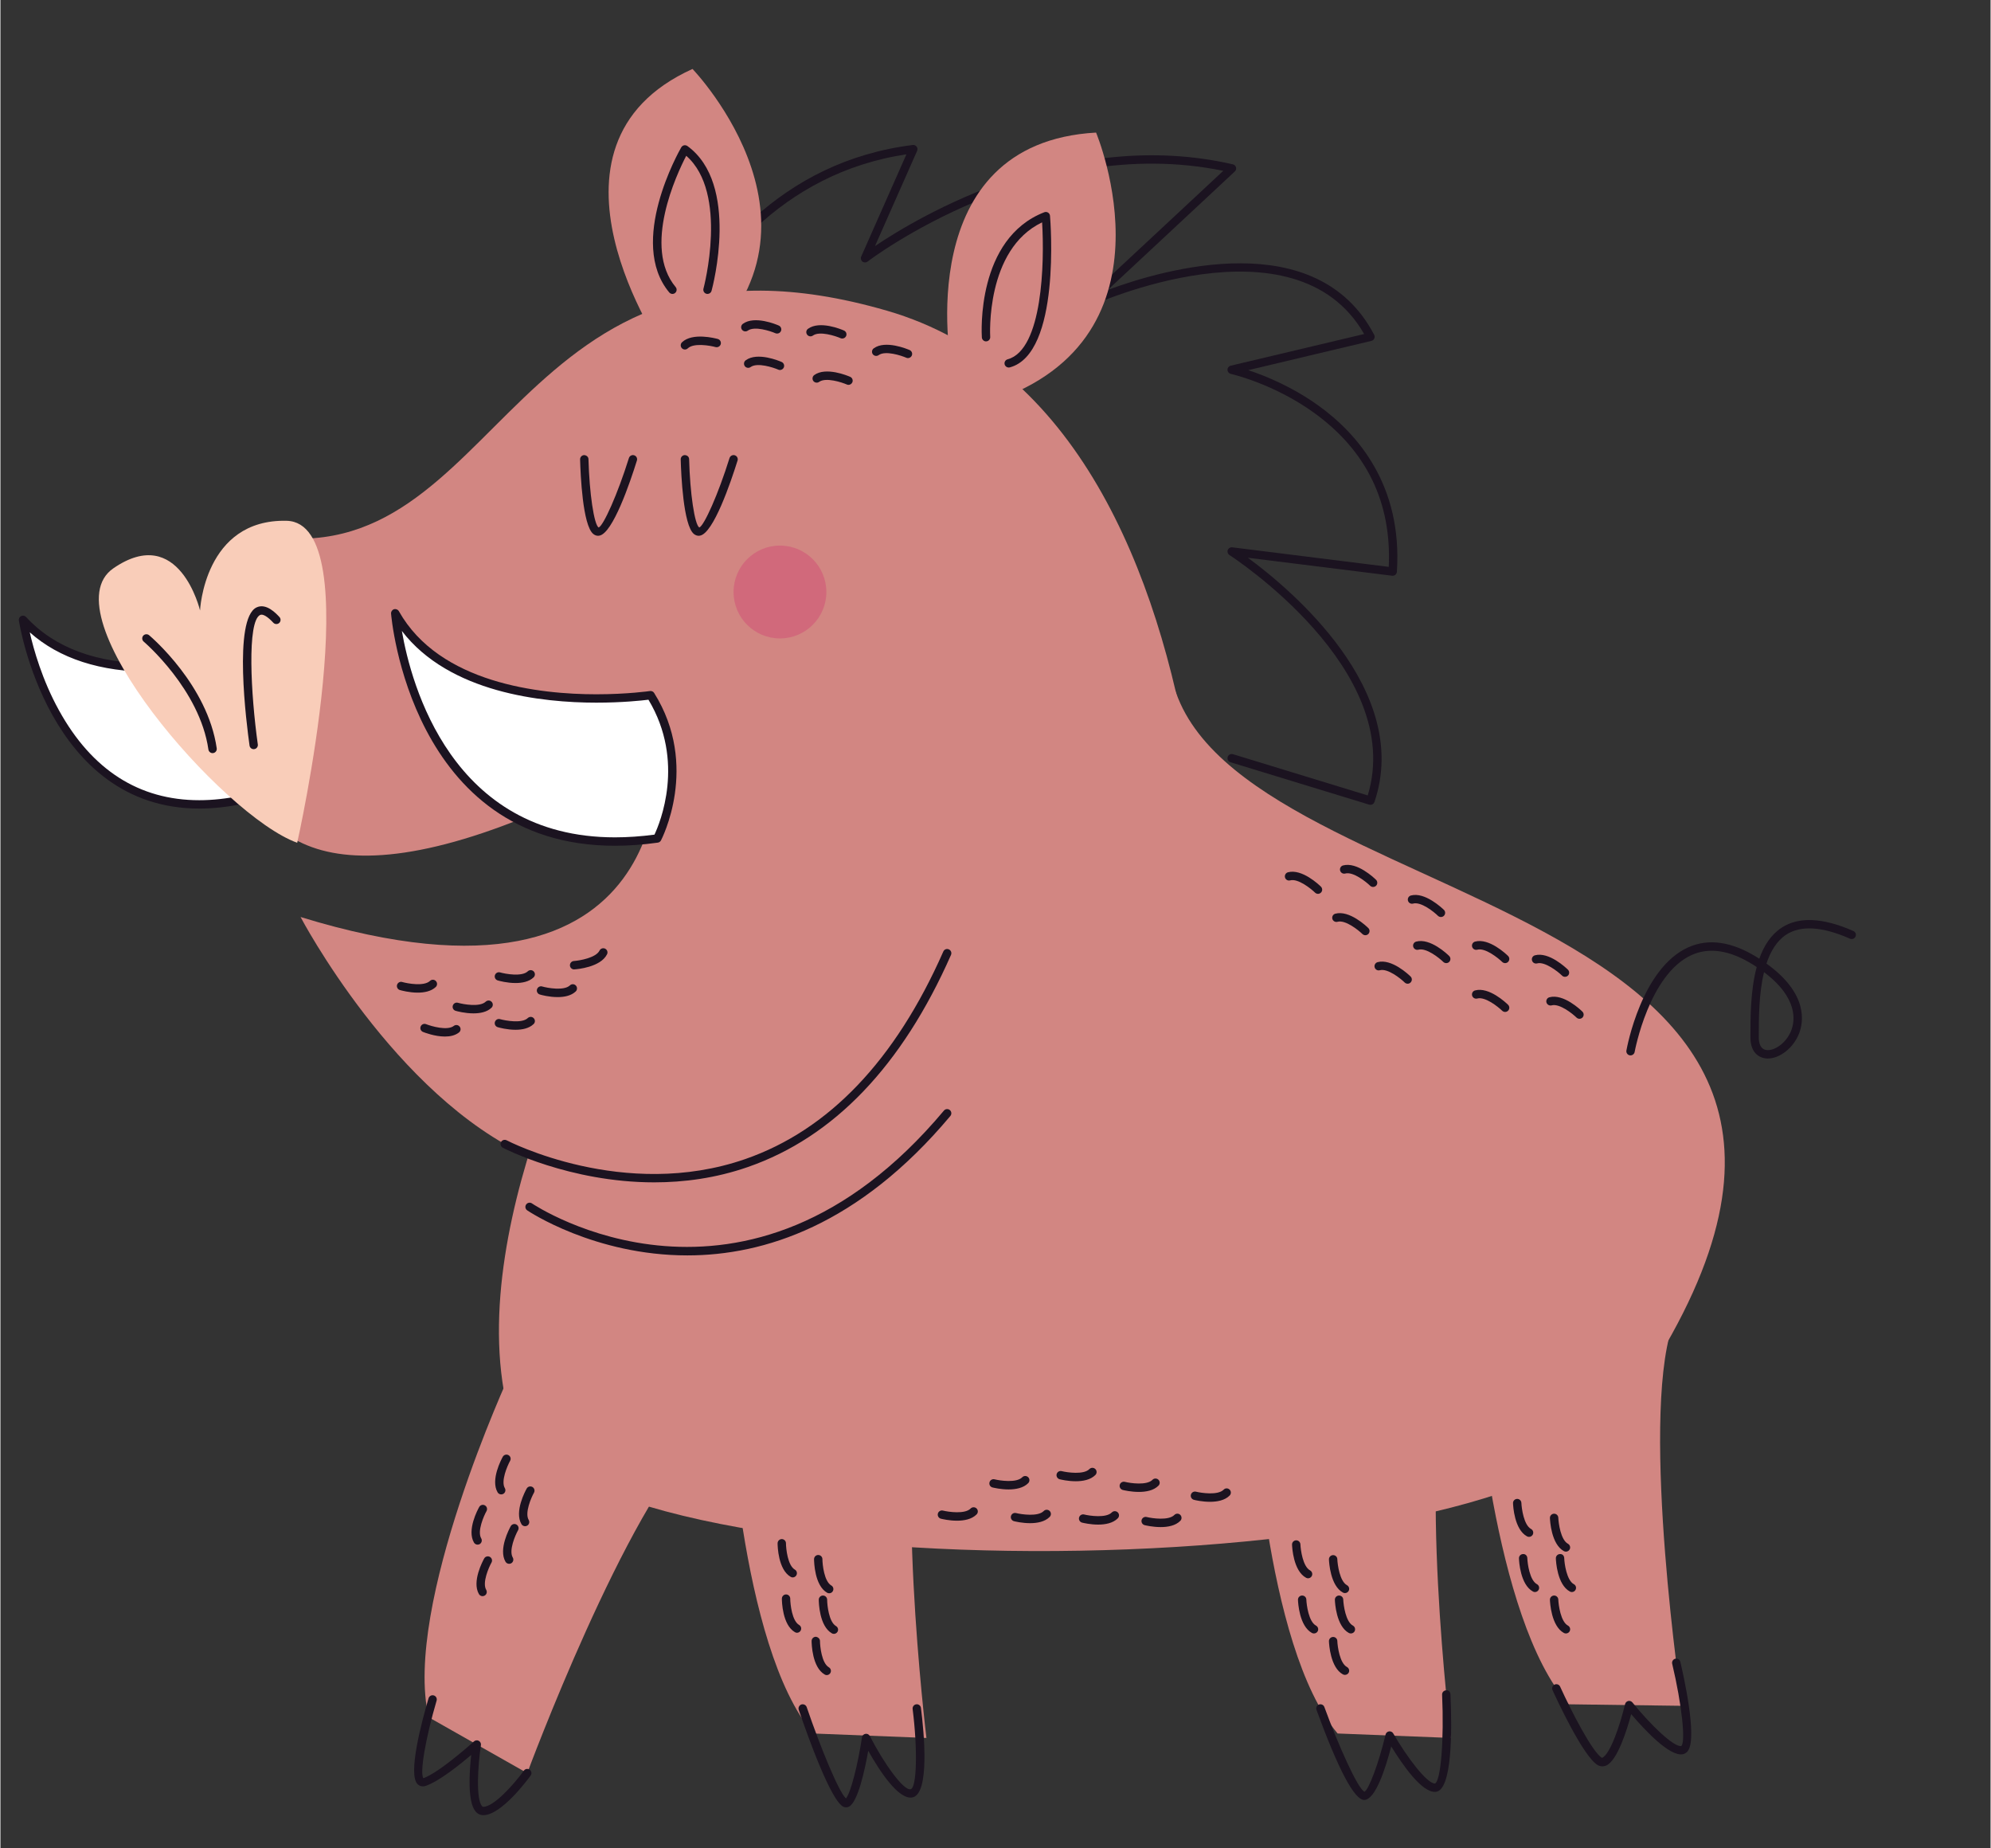 <svg xmlns="http://www.w3.org/2000/svg" viewBox="0 0 433 402" width="250" height="232">
	<rect x="0" y="0" width="433" height="402" fill="#333333" stroke="none"/>
	<style>
		tspan { white-space:pre }
		.shp0 { fill: #1b1320 } 
		.shp1 { fill: #ffffff } 
		.shp2 { fill: #d28682 } 
		.shp3 { fill: #f9cdb9 } 
		.shp4 { fill: #d1697b } 
	</style>
	<g id="g12">
		<path id="path514" class="shp0" d="M298.08 175.08C298 175.08 297.9 175.06 297.81 175.04L267.62 165.81C267.14 165.66 266.87 165.15 267.02 164.67C267.16 164.18 267.67 163.91 268.16 164.06L297.49 173.03C305.81 145.64 267.79 120.98 267.4 120.74C267.04 120.51 266.89 120.06 267.03 119.66C267.18 119.26 267.58 119 268 119.06L302.06 123.31C302.71 109.32 297.24 98.05 285.8 89.79C277.01 83.44 267.78 81.35 267.69 81.33C267.28 81.23 266.98 80.87 266.98 80.44C266.97 80.02 267.26 79.65 267.68 79.55L296.71 72.66C281.6 46.32 237.54 66.38 237.09 66.58C236.69 66.78 236.2 66.64 235.95 66.27C235.7 65.89 235.76 65.39 236.09 65.09L266.06 37.16C225.55 28.82 189.04 56.61 188.67 56.9C188.34 57.15 187.88 57.16 187.55 56.9C187.22 56.64 187.11 56.19 187.28 55.81L197.12 33.57C142.73 41.76 133.4 114.22 133.31 114.96C133.25 115.46 132.79 115.83 132.29 115.76C131.79 115.7 131.44 115.25 131.5 114.75C131.59 113.99 141.26 38.7 198.5 31.54C198.84 31.5 199.15 31.64 199.35 31.9C199.54 32.16 199.58 32.51 199.45 32.81L190.28 53.53C199.75 47.14 232.58 27.56 268.16 35.75C268.48 35.83 268.75 36.07 268.83 36.4C268.92 36.73 268.82 37.07 268.57 37.3L240.93 63.07C253.17 58.52 286.42 48.92 298.89 72.84C299.02 73.09 299.03 73.39 298.91 73.65C298.79 73.9 298.57 74.09 298.29 74.15L271.49 80.52C275.07 81.7 280.97 84.06 286.82 88.27C295.26 94.35 305.07 105.55 303.83 124.39C303.81 124.64 303.69 124.88 303.5 125.04C303.3 125.19 303.05 125.27 302.8 125.24L271.42 121.33C280.63 128.11 307.15 150.19 298.95 174.46C298.82 174.84 298.46 175.08 298.08 175.08" />
		<path id="path516" class="shp1" d="M63.08 139.52C63.08 139.52 23.56 155.13 4.91 134.83C4.91 134.83 12.97 190.16 62.75 170.92C62.75 170.92 76.17 152.51 63.08 139.52" />
		<path id="path518" fill-rule="evenodd" class="shp0" d="M43.27 175.89C43.27 175.89 43.27 175.89 43.27 175.89C10.36 175.89 4.07 135.37 4.01 134.97C3.95 134.57 4.16 134.18 4.52 134.01C4.88 133.84 5.31 133.92 5.58 134.22C11.76 140.93 20.97 144.34 32.98 144.34C48.22 144.34 62.6 138.73 62.74 138.67C63.08 138.54 63.46 138.62 63.72 138.87C77.21 152.26 63.63 171.26 63.49 171.45C63.38 171.59 63.24 171.7 63.08 171.77C56 174.5 49.33 175.89 43.27 175.89ZM12.73 154.51C19.89 167.49 30.16 174.07 43.27 174.07C43.27 174.07 43.27 174.07 43.27 174.07C49.03 174.07 55.39 172.76 62.16 170.16C62.82 169.2 65.51 165.06 66.96 159.8C69.07 152.11 67.68 145.65 62.84 140.58C59.98 141.63 46.83 146.16 32.98 146.16C21.74 146.16 12.81 143.27 6.38 137.55C7.21 141.22 9.08 147.9 12.73 154.51Z" />
		<path id="path520" class="shp2" d="M259.13 250.61C264.57 246.42 275.15 91.44 192.89 67.59C110.64 43.75 109.58 125.81 56.86 116.44C56.86 116.44 16.05 234.03 143.07 163.71C143.07 163.71 148.63 225.08 65.3 199.48C65.3 199.48 85.79 238.51 115.12 251.62C129.64 258.11 154.33 331.29 259.13 250.61Z" />
		<path id="path522" class="shp2" d="M206.84 79.33C206.84 79.33 197.82 31.11 238.38 28.84C238.38 28.84 257.81 75 213.73 87.97L206.84 79.33" />
		<path id="path524" class="shp2" d="M144.3 76.37C144.3 76.37 113.56 31.73 150.58 15C150.58 15 185.33 51.07 148.87 79.04L144.3 76.37Z" />
		<path id="path526" class="shp3" d="M64.57 183.33C64.57 183.33 80.23 113.74 62.28 113.29C44.33 112.85 43.43 132.8 43.43 132.8C43.43 132.8 38.94 113.74 24.58 123.62C10.21 133.49 48.37 177.5 64.57 183.33Z" />
		<path id="path528" class="shp0" d="M55.1 162.97C54.65 162.97 54.26 162.64 54.2 162.19C53.55 157.6 50.59 134.57 55.73 132.13C57.84 131.13 60 133.46 60.7 134.22C61.05 134.59 61.02 135.17 60.66 135.51C60.29 135.85 59.71 135.83 59.37 135.46C58.13 134.12 57.09 133.5 56.51 133.77C53.62 135.15 54.47 151.07 56 161.94C56.07 162.43 55.72 162.9 55.22 162.96C55.18 162.97 55.14 162.97 55.1 162.97" />
		<path id="path530" class="shp0" d="M46.15 163.83C45.71 163.83 45.32 163.5 45.25 163.05C43.38 150 31.29 139.68 31.17 139.57C30.79 139.25 30.74 138.68 31.06 138.29C31.39 137.91 31.96 137.86 32.35 138.18C32.87 138.62 45.09 149.06 47.06 162.79C47.13 163.29 46.78 163.75 46.28 163.82C46.24 163.83 46.2 163.83 46.15 163.83" />
		<path id="path532" class="shp0" d="M219.37 79.95C218.97 79.95 218.6 79.68 218.49 79.27C218.36 78.79 218.65 78.29 219.14 78.16C226.76 76.12 227.18 57.04 226.64 48.37C214.28 54.27 215.33 73.09 215.35 73.29C215.38 73.79 215 74.23 214.49 74.26C214.05 74.31 213.56 73.91 213.53 73.41C213.47 72.53 212.31 51.91 227.12 46.17C227.39 46.06 227.69 46.09 227.94 46.25C228.18 46.4 228.34 46.66 228.36 46.94C228.46 48.17 230.74 76.94 219.61 79.92C219.53 79.94 219.45 79.95 219.37 79.95" />
		<path id="path534" class="shp0" d="M153.84 63.94C153.76 63.94 153.68 63.93 153.6 63.91C153.12 63.78 152.83 63.28 152.96 62.79C153.02 62.58 158.47 41.96 149.21 33.89C147.13 37.9 139.68 53.75 146.91 62.45C147.23 62.83 147.18 63.41 146.79 63.73C146.41 64.05 145.84 64 145.51 63.61C136.42 52.68 147.65 32.89 148.13 32.05C148.27 31.82 148.48 31.67 148.73 31.61C148.99 31.56 149.25 31.62 149.46 31.76C160.87 40.04 154.98 62.32 154.72 63.27C154.61 63.67 154.25 63.94 153.84 63.94" />
		<path id="path536" class="shp0" d="M130.04 116.55C129.74 116.55 129.36 116.46 128.98 116.15C126.67 114.24 126.21 103.25 126.12 99.93C126.11 99.43 126.51 99.01 127.01 99C127.51 99.03 127.93 99.38 127.94 99.88C128.14 107.31 129.15 114.11 130.15 114.75C131.2 114.38 134.29 107.47 136.74 99.64C136.89 99.16 137.4 98.89 137.88 99.04C138.37 99.19 138.63 99.7 138.48 100.18C137 104.93 133.23 116.04 130.3 116.52C130.22 116.54 130.13 116.55 130.04 116.55" />
		<path id="path538" class="shp0" d="M151.93 116.55C151.63 116.55 151.25 116.46 150.87 116.15C148.57 114.24 148.1 103.25 148.01 99.93C148 99.43 148.4 99.01 148.9 99C149.46 99.03 149.82 99.38 149.84 99.88C150.03 107.31 151.04 114.11 152.05 114.75C153.1 114.38 156.19 107.47 158.63 99.64C158.79 99.16 159.29 98.89 159.78 99.04C160.26 99.19 160.53 99.7 160.38 100.18C158.89 104.93 155.12 116.04 152.19 116.52C152.11 116.54 152.03 116.55 151.93 116.55" />
		<path id="path540" class="shp4" d="M179.7 128.78C179.7 134.36 175.18 138.88 169.6 138.88C164.03 138.88 159.51 134.36 159.51 128.78C159.51 123.2 164.03 118.68 169.6 118.68C175.18 118.68 179.7 123.2 179.7 128.78Z" />
		<path id="path542" class="shp2" d="M133.81 207.08C133.81 207.08 100.29 264.69 110.34 306.5C120.38 348.31 324.58 345.68 350.32 310.77C436.12 194.38 273.67 201.65 255.77 150.66C248.26 129.27 133.81 207.08 133.81 207.08" />
		<path id="path544" class="shp1" d="M141.46 151.23C141.46 151.23 99.43 157.42 85.9 133.4C85.9 133.4 90.05 189.79 142.9 182.4C142.9 182.4 151.25 166.86 141.46 151.23Z" />
		<path id="path546" fill-rule="evenodd" class="shp0" d="M133.69 183.98C89.22 183.98 85.02 133.98 84.99 133.47C84.96 133.05 85.22 132.66 85.63 132.53C86.05 132.41 86.48 132.59 86.69 132.96C95.55 148.68 117.4 151.03 129.64 151.03C136.43 151.03 141.28 150.33 141.33 150.32C141.68 150.28 142.04 150.43 142.23 150.74C152.19 166.64 143.79 182.67 143.71 182.83C143.57 183.08 143.32 183.26 143.03 183.3C139.82 183.75 136.67 183.98 133.69 183.98ZM133.69 182.15C136.44 182.15 139.34 181.95 142.3 181.56C143.47 179.08 149.07 165.65 140.99 152.21C139.48 152.4 135.26 152.85 129.64 152.85C117.93 152.85 97.66 150.73 87.34 137.25C89.34 148.84 98.18 182.15 133.69 182.15Z" />
		<path id="path548" class="shp2" d="M158.36 302.56C158.36 302.56 160.69 358.12 176.83 377.09L201.47 378.06C201.47 378.06 194.02 316.65 201.47 295.66L158.36 302.56Z" />
		<path id="path550" class="shp2" d="M110.86 298.85C110.86 298.85 87.5 349.31 93.17 373.56L114.62 385.71C114.62 385.71 136.11 327.7 152.34 312.44L110.86 298.85" />
		<path id="path552" class="shp2" d="M320.78 296.72C320.78 296.72 324.56 352.2 341.21 370.74L365.86 371.07C365.86 371.07 356.79 309.87 363.69 288.69L320.78 296.72Z" />
		<path id="path554" class="shp2" d="M272.47 302.56C272.47 302.56 274.8 358.12 290.94 377.09L315.58 378.06C315.58 378.06 308.13 316.65 315.58 295.66L272.47 302.56Z" />
		<path id="path556" class="shp0" d="M142.24 257.2C123.79 257.2 109.49 249.77 109.3 249.67C108.85 249.43 108.69 248.88 108.92 248.43C109.16 247.99 109.7 247.82 110.15 248.06C110.41 248.19 135.67 261.3 162.07 252.13C180.22 245.82 194.72 230.63 205.15 206.98C205.35 206.52 205.89 206.31 206.35 206.52C206.81 206.72 207.02 207.26 206.82 207.72C196.17 231.86 181.31 247.38 162.64 253.86C155.62 256.3 148.68 257.2 142.24 257.2" />
		<path id="path558" class="shp0" d="M149.45 273.09C129.24 273.09 114.87 263.47 114.61 263.29C114.19 263 114.09 262.43 114.38 262.02C114.66 261.61 115.23 261.5 115.64 261.78C116.11 262.1 162.24 292.92 205.28 241.59C205.61 241.2 206.18 241.15 206.57 241.48C206.95 241.8 207 242.37 206.68 242.76C186.74 266.54 166.11 273.09 149.45 273.09" />
		<path id="path560" fill-rule="evenodd" class="shp0" d="M384.54 230.26C384.29 230.26 384.04 230.24 383.79 230.19C382.88 230.02 380.75 229.24 380.75 225.64C380.75 221.38 380.75 215.44 382.12 210.36C381.82 210.16 381.51 209.96 381.18 209.76C376.26 206.71 371.83 206.03 368 207.73C358.71 211.87 355.59 228.67 355.56 228.84C355.47 229.33 354.99 229.65 354.5 229.57C354.01 229.48 353.68 229.01 353.77 228.52C353.9 227.79 357.08 210.6 367.26 206.06C371.66 204.1 376.67 204.82 382.14 208.21C382.33 208.33 382.51 208.44 382.68 208.55C383.69 205.73 385.22 203.31 387.56 201.79C391.28 199.36 396.53 199.61 403.16 202.53C403.62 202.74 403.83 203.27 403.62 203.73C403.42 204.19 402.88 204.4 402.42 204.2C396.4 201.54 391.73 201.24 388.55 203.31C386.48 204.67 385.13 206.93 384.24 209.61C393.37 216.16 392.3 222.34 391.34 224.81C390.13 227.94 387.15 230.26 384.54 230.26ZM382.57 225.64C382.57 226.77 382.84 228.16 384.13 228.4C385.84 228.72 388.55 226.97 389.64 224.15C390.42 222.13 391.23 217.13 383.71 211.48C382.57 216.18 382.57 221.67 382.57 225.64Z" />
		<path id="path562" class="shp0" d="M184.01 393.16C183.84 393.16 183.67 393.13 183.5 393.07C180.81 392.06 175.75 377.96 173.69 371.94C173.53 371.47 173.79 370.95 174.26 370.78C174.73 370.63 175.26 370.88 175.42 371.35C178.39 380.04 182.38 389.79 183.96 391.22C185.05 389.95 186.6 383.56 187.45 377.93C187.5 377.54 187.81 377.23 188.2 377.17C188.6 377.09 188.97 377.3 189.16 377.65C192.19 383.55 196.52 389.62 198.05 389.21C199.38 388.88 199.58 380.56 198.47 371.76C198.41 371.26 198.77 370.8 199.26 370.74C199.76 370.67 200.22 371.03 200.28 371.53C200.98 377.07 202.19 390.05 198.5 390.98C195.44 391.72 191.18 385.06 188.81 380.85C188.05 385.13 186.58 391.88 184.67 392.98C184.46 393.1 184.24 393.16 184.01 393.16" />
		<path id="path564" class="shp0" d="M105.06 394.86C104.41 394.86 103.84 394.59 103.39 394.07C101.6 391.99 102.01 385.51 102.43 381.76C99.94 383.88 95.46 387.47 92.58 388.47C91.66 388.79 91.06 388.4 90.78 388.14C88.56 386.03 91.7 374.35 93.15 369.42C93.3 368.94 93.81 368.67 94.29 368.81C94.77 368.95 95.04 369.46 94.9 369.94C92.49 378.13 91.17 385.86 92.04 386.82C95.71 385.45 102.95 378.88 103.03 378.81C103.31 378.56 103.73 378.5 104.07 378.68C104.41 378.87 104.6 379.24 104.54 379.62C103.9 383.9 103.4 391.29 104.77 392.88C104.91 393.04 105 393.04 105.06 393.04C107.33 393.04 111.68 388.22 113.89 385.17C114.18 384.76 114.75 384.68 115.16 384.97C115.57 385.27 115.66 385.84 115.36 386.24C114.72 387.12 108.99 394.86 105.06 394.86" />
		<path id="path566" class="shp0" d="M296.72 391.55C294.59 391.55 291.1 384.97 286.34 371.96C286.17 371.49 286.41 370.96 286.88 370.79C287.36 370.62 287.88 370.86 288.05 371.33C291.13 379.73 295.34 389.16 296.78 389.75C297.66 389.41 299.88 383.61 301.37 377.32C301.45 376.96 301.75 376.69 302.12 376.63C302.5 376.58 302.86 376.76 303.04 377.08C306.07 382.34 310.37 387.97 312.09 387.97C312.1 387.97 312.12 387.97 312.13 387.97C313.39 387.36 314.11 378.52 313.67 368.66C313.64 368.15 314.03 367.73 314.54 367.7C315.1 367.61 315.46 368.07 315.49 368.57C315.84 376.42 315.89 389.6 312.22 389.79C309.18 389.97 304.92 383.66 302.6 379.9C301.31 384.88 299.19 391.29 296.83 391.55C296.8 391.55 296.76 391.55 296.72 391.55" />
		<path id="path568" class="shp0" d="M348.54 384.24C348.22 384.24 347.9 384.16 347.59 384C344.38 382.25 338.37 369.14 337.69 367.65C337.49 367.19 337.69 366.65 338.15 366.45C338.6 366.24 339.15 366.44 339.35 366.9C341.81 372.31 346.45 381.3 348.46 382.39C350.24 381.68 352.43 375.13 353.48 370.7C353.56 370.36 353.83 370.1 354.17 370.02C354.5 369.94 354.86 370.07 355.08 370.34C358.93 375.11 364.06 380.09 365.7 379.82C366.71 378.98 365.83 370.78 363.73 361.92C363.61 361.44 363.92 360.94 364.41 360.83C364.9 360.7 365.39 361.01 365.5 361.5C366.14 364.19 369.21 377.75 367.21 380.78C366.84 381.36 366.35 381.55 366.01 381.61C363.11 382.12 357.61 376.18 354.81 372.88C353.88 376.33 351.82 382.97 349.38 384.06C349.1 384.18 348.82 384.24 348.54 384.24" />
		<path id="path570" class="shp0" d="M285.79 355.33C285.65 355.33 285.5 355.3 285.36 355.23C282.59 353.73 282.33 348.6 282.31 348.02C282.29 347.52 282.68 347.1 283.19 347.08C283.2 347.08 283.21 347.08 283.22 347.08C283.71 347.08 284.11 347.46 284.13 347.95C284.18 349.16 284.65 352.78 286.23 353.62C286.67 353.86 286.84 354.41 286.6 354.86C286.43 355.16 286.12 355.33 285.79 355.33" />
		<path id="path572" class="shp0" d="M284.51 343.33C284.36 343.33 284.21 343.29 284.08 343.22C281.3 341.73 281.04 336.59 281.02 336.01C281 335.51 281.39 335.09 281.9 335.07C281.91 335.07 281.92 335.07 281.93 335.07C282.42 335.07 282.82 335.46 282.84 335.95C282.89 337.15 283.37 340.77 284.94 341.61C285.38 341.85 285.55 342.4 285.31 342.85C285.15 343.15 284.83 343.33 284.51 343.33" />
		<path id="path574" class="shp0" d="M292.53 346.55C292.39 346.55 292.24 346.51 292.1 346.44C289.34 344.95 289.07 339.81 289.05 339.23C289.03 338.73 289.43 338.31 289.93 338.29C289.94 338.29 289.95 338.29 289.96 338.29C290.45 338.29 290.86 338.67 290.87 339.16C290.92 340.37 291.4 343.99 292.97 344.83C293.41 345.07 293.58 345.62 293.34 346.07C293.17 346.37 292.86 346.55 292.53 346.55" />
		<path id="path576" class="shp0" d="M224.02 331.34C222.33 331.34 220.82 330.98 220.53 330.91C220.04 330.79 219.74 330.29 219.86 329.81C219.98 329.32 220.47 329.02 220.97 329.14C222.14 329.43 225.75 329.97 226.99 328.7C227.34 328.34 227.92 328.33 228.28 328.68C228.64 329.03 228.65 329.61 228.29 329.97C227.25 331.04 225.56 331.34 224.02 331.34" />
		<path id="path578" class="shp0" d="M233.96 322.22C232.27 322.22 230.76 321.86 230.47 321.79C229.98 321.66 229.68 321.17 229.8 320.68C229.92 320.19 230.41 319.9 230.91 320.02C232.08 320.31 235.69 320.85 236.93 319.57C237.29 319.21 237.86 319.21 238.22 319.56C238.58 319.91 238.59 320.49 238.24 320.85C237.18 321.92 235.5 322.22 233.96 322.22" />
		<path id="path580" class="shp0" d="M238.83 331.65C237.15 331.65 235.64 331.29 235.34 331.22C234.86 331.1 234.56 330.6 234.68 330.12C234.8 329.63 235.3 329.33 235.78 329.45C236.95 329.74 240.56 330.28 241.81 329C242.16 328.64 242.74 328.64 243.1 328.99C243.46 329.34 243.46 329.92 243.11 330.28C242.06 331.35 240.37 331.65 238.83 331.65" />
		<path id="path582" class="shp0" d="M219.34 324C217.65 324 216.15 323.64 215.85 323.57C215.36 323.45 215.07 322.96 215.19 322.47C215.31 321.98 215.8 321.68 216.29 321.8C217.46 322.09 221.07 322.63 222.32 321.35C222.67 320.99 223.25 320.99 223.61 321.34C223.97 321.69 223.97 322.27 223.62 322.63C222.57 323.7 220.88 324 219.34 324" />
		<path id="path584" class="shp0" d="M208.12 330.8C206.43 330.8 204.92 330.44 204.63 330.37C204.14 330.25 203.84 329.75 203.96 329.26C204.08 328.77 204.59 328.48 205.07 328.6C206.24 328.89 209.85 329.43 211.09 328.15C211.44 327.79 212.02 327.79 212.38 328.14C212.74 328.49 212.75 329.07 212.39 329.43C211.34 330.5 209.66 330.8 208.12 330.8" />
		<path id="path586" class="shp0" d="M247.69 324.54C246 324.54 244.49 324.19 244.2 324.12C243.71 323.99 243.41 323.5 243.53 323.01C243.65 322.52 244.15 322.23 244.64 322.35C245.81 322.64 249.42 323.18 250.66 321.9C251.01 321.54 251.59 321.54 251.95 321.89C252.31 322.24 252.32 322.82 251.97 323.17C250.91 324.25 249.23 324.54 247.69 324.54" />
		<path id="path588" class="shp0" d="M252.44 332.19C250.75 332.19 249.25 331.84 248.95 331.77C248.46 331.64 248.17 331.15 248.29 330.66C248.41 330.17 248.91 329.88 249.39 330C250.56 330.29 254.17 330.82 255.42 329.55C255.77 329.19 256.34 329.18 256.7 329.53C257.06 329.89 257.07 330.46 256.72 330.82C255.67 331.9 253.98 332.19 252.44 332.19" />
		<path id="path590" class="shp0" d="M263.17 326.69C261.48 326.69 259.97 326.34 259.68 326.26C259.19 326.14 258.89 325.65 259.01 325.16C259.13 324.67 259.62 324.37 260.12 324.49C261.29 324.78 264.89 325.32 266.14 324.05C266.49 323.68 267.07 323.68 267.43 324.03C267.79 324.38 267.8 324.96 267.45 325.32C266.4 326.39 264.71 326.69 263.17 326.69" />
		<path id="path592" class="shp0" d="M327.38 209.51C327.15 209.51 326.92 209.42 326.74 209.25C325.88 208.41 323.04 206.11 321.32 206.59C320.83 206.72 320.33 206.43 320.2 205.95C320.07 205.46 320.35 204.96 320.84 204.83C323.89 204 327.6 207.54 328.02 207.95C328.38 208.3 328.38 208.88 328.03 209.24C327.85 209.42 327.62 209.51 327.38 209.51" />
		<path id="path594" class="shp0" d="M314.57 209.51C314.34 209.51 314.11 209.42 313.93 209.25C313.07 208.41 310.23 206.11 308.5 206.59C308.02 206.72 307.52 206.43 307.39 205.95C307.25 205.46 307.54 204.96 308.03 204.83C311.08 204 314.79 207.54 315.2 207.95C315.56 208.3 315.57 208.88 315.22 209.24C315.04 209.42 314.8 209.51 314.57 209.51" />
		<path id="path596" class="shp0" d="M313.42 199.48C313.19 199.48 312.96 199.4 312.78 199.23C311.92 198.38 309.08 196.08 307.36 196.56C306.87 196.69 306.37 196.41 306.24 195.92C306.11 195.43 306.4 194.93 306.88 194.8C309.91 193.98 313.64 197.52 314.06 197.92C314.42 198.27 314.42 198.85 314.07 199.21C313.89 199.39 313.66 199.48 313.42 199.48" />
		<path id="path598" class="shp0" d="M296.97 203.44C296.74 203.44 296.51 203.35 296.33 203.18C295.47 202.34 292.63 200.04 290.91 200.52C290.42 200.65 289.92 200.36 289.79 199.88C289.66 199.39 289.95 198.89 290.43 198.76C293.48 197.93 297.2 201.47 297.61 201.88C297.97 202.23 297.97 202.81 297.62 203.17C297.44 203.35 297.21 203.44 296.97 203.44" />
		<path id="path600" class="shp0" d="M298.66 192.94C298.43 192.94 298.2 192.86 298.02 192.69C297.16 191.84 294.31 189.55 292.6 190.02C292.11 190.15 291.61 189.86 291.48 189.38C291.35 188.9 291.63 188.39 292.12 188.26C295.17 187.44 298.88 190.98 299.29 191.38C299.65 191.73 299.66 192.31 299.31 192.67C299.13 192.85 298.89 192.94 298.66 192.94" />
		<path id="path602" class="shp0" d="M286.67 194.44C286.44 194.44 286.21 194.35 286.03 194.18C285.17 193.34 282.33 191.04 280.61 191.51C280.12 191.65 279.62 191.36 279.49 190.88C279.36 190.39 279.64 189.89 280.13 189.75C283.18 188.93 286.89 192.47 287.3 192.87C287.66 193.23 287.67 193.8 287.32 194.16C287.14 194.34 286.9 194.44 286.67 194.44" />
		<path id="path604" class="shp0" d="M327.38 220.13C327.15 220.13 326.92 220.04 326.74 219.87C325.88 219.03 323.04 216.74 321.32 217.21C320.83 217.34 320.33 217.05 320.2 216.57C320.07 216.08 320.35 215.58 320.84 215.45C323.89 214.62 327.6 218.16 328.02 218.57C328.38 218.92 328.38 219.5 328.03 219.86C327.85 220.04 327.62 220.13 327.38 220.13" />
		<path id="path606" class="shp0" d="M340.4 212.49C340.17 212.49 339.94 212.41 339.77 212.23C338.91 211.39 336.05 209.11 334.34 209.57C333.85 209.7 333.36 209.41 333.23 208.93C333.09 208.44 333.38 207.94 333.87 207.81C336.91 206.99 340.63 210.53 341.04 210.93C341.4 211.28 341.41 211.86 341.06 212.22C340.88 212.4 340.64 212.49 340.4 212.49" />
		<path id="path608" class="shp0" d="M343.55 221.62C343.32 221.62 343.1 221.53 342.92 221.36C342.06 220.52 339.22 218.23 337.5 218.7C337.01 218.83 336.51 218.54 336.37 218.06C336.24 217.57 336.53 217.07 337.01 216.94C340.07 216.11 343.78 219.65 344.19 220.06C344.55 220.41 344.56 220.99 344.21 221.35C344.03 221.53 343.79 221.62 343.55 221.62" />
		<path id="path610" class="shp0" d="M306.17 213.99C305.94 213.99 305.71 213.9 305.53 213.73C304.68 212.89 301.84 210.59 300.11 211.06C299.62 211.2 299.13 210.91 298.99 210.42C298.86 209.94 299.15 209.44 299.63 209.3C302.69 208.48 306.4 212.02 306.81 212.42C307.17 212.78 307.18 213.35 306.82 213.71C306.65 213.9 306.41 213.99 306.17 213.99" />
		<path id="path612" class="shp0" d="M102.91 220.44C101.07 220.44 99.36 219.98 99.05 219.89C98.56 219.76 98.28 219.25 98.42 218.77C98.56 218.28 99.07 217.99 99.55 218.14C100.71 218.47 104.29 219.13 105.58 217.9C105.95 217.55 106.53 217.56 106.87 217.93C107.22 218.29 107.21 218.87 106.84 219.22C105.85 220.17 104.34 220.44 102.91 220.44Z" />
		<path id="path614" class="shp0" d="M96.7 225.48C94.52 225.48 92.29 224.62 91.94 224.48C91.47 224.29 91.24 223.77 91.43 223.3C91.62 222.83 92.15 222.6 92.61 222.79C93.73 223.23 97.23 224.26 98.64 223.17C99.04 222.86 99.61 222.93 99.92 223.33C100.23 223.72 100.16 224.3 99.76 224.6C98.92 225.26 97.82 225.48 96.7 225.48Z" />
		<path id="path616" class="shp0" d="M90.78 215.93C88.94 215.93 87.23 215.46 86.92 215.37C86.44 215.24 86.16 214.73 86.29 214.25C86.43 213.76 86.94 213.47 87.42 213.62C88.58 213.95 92.17 214.61 93.46 213.38C93.82 213.03 94.4 213.04 94.74 213.41C95.09 213.77 95.08 214.35 94.72 214.7C93.72 215.65 92.21 215.93 90.78 215.93Z" />
		<path id="path618" class="shp0" d="M112.07 213.84C110.23 213.84 108.52 213.37 108.21 213.28C107.72 213.14 107.44 212.64 107.58 212.16C107.72 211.67 108.23 211.39 108.71 211.53C109.86 211.86 113.45 212.52 114.74 211.29C115.11 210.94 115.69 210.96 116.03 211.32C116.38 211.68 116.37 212.26 116 212.61C115.01 213.56 113.5 213.84 112.07 213.84Z" />
		<path id="path620" class="shp0" d="M112.07 224.01C110.23 224.01 108.52 223.54 108.21 223.45C107.72 223.31 107.44 222.81 107.58 222.33C107.72 221.84 108.23 221.55 108.71 221.7C109.86 222.02 113.45 222.69 114.74 221.46C115.11 221.11 115.69 221.12 116.03 221.49C116.38 221.85 116.37 222.43 116 222.77C115.01 223.72 113.5 224.01 112.07 224.01Z" />
		<path id="path622" class="shp0" d="M121.23 216.9C119.39 216.9 117.68 216.44 117.37 216.34C116.89 216.21 116.6 215.7 116.74 215.22C116.88 214.74 117.39 214.44 117.87 214.59C119.02 214.92 122.62 215.58 123.91 214.35C124.27 214 124.85 214.02 125.19 214.38C125.54 214.74 125.53 215.32 125.17 215.67C124.17 216.62 122.66 216.9 121.23 216.9" />
		<path id="path624" class="shp0" d="M124.82 210.88C124.34 210.88 123.94 210.51 123.91 210.03C123.88 209.52 124.26 209.09 124.76 209.05C125.95 208.97 129.56 208.37 130.35 206.78C130.57 206.33 131.13 206.14 131.57 206.37C132.02 206.59 132.21 207.14 131.98 207.59C130.58 210.41 125.46 210.84 124.88 210.87C124.86 210.88 124.84 210.88 124.82 210.88Z" />
		<path id="path626" class="shp0" d="M197.45 77.9C197.33 77.9 197.21 77.87 197.09 77.82C195.99 77.34 192.52 76.2 191.08 77.25C190.67 77.54 190.1 77.46 189.8 77.05C189.51 76.64 189.6 76.07 190.01 75.77C192.55 73.93 197.29 75.92 197.82 76.15C198.28 76.35 198.49 76.89 198.29 77.35C198.14 77.69 197.8 77.9 197.45 77.9Z" />
		<path id="path628" class="shp0" d="M169.6 80.49C169.48 80.49 169.36 80.47 169.24 80.41C168.14 79.93 164.67 78.8 163.23 79.84C162.82 80.14 162.25 80.05 161.95 79.64C161.66 79.23 161.75 78.66 162.16 78.37C164.7 76.51 169.44 78.51 169.97 78.74C170.43 78.95 170.64 79.48 170.44 79.94C170.29 80.28 169.95 80.49 169.6 80.49" />
		<path id="path630" class="shp0" d="M168.98 72.56C168.86 72.56 168.74 72.54 168.62 72.49C167.52 72.01 164.05 70.87 162.61 71.92C162.2 72.21 161.63 72.12 161.33 71.71C161.04 71.31 161.13 70.74 161.54 70.44C164.08 68.59 168.82 70.58 169.35 70.82C169.81 71.02 170.02 71.56 169.82 72.02C169.67 72.36 169.34 72.56 168.98 72.56" />
		<path id="path632" class="shp0" d="M184.51 83.72C184.39 83.72 184.27 83.69 184.15 83.64C183.05 83.16 179.58 82.03 178.13 83.07C177.73 83.36 177.16 83.27 176.86 82.87C176.57 82.46 176.66 81.89 177.06 81.59C179.61 79.74 184.35 81.74 184.88 81.97C185.34 82.17 185.55 82.71 185.35 83.17C185.2 83.51 184.86 83.72 184.51 83.72" />
		<path id="path634" class="shp0" d="M183.16 73.64C183.04 73.64 182.91 73.62 182.8 73.57C181.69 73.08 178.22 71.95 176.78 72.99C176.38 73.29 175.8 73.2 175.51 72.79C175.21 72.38 175.3 71.81 175.71 71.52C178.26 69.67 182.99 71.66 183.53 71.9C183.99 72.1 184.2 72.63 184 73.1C183.85 73.44 183.51 73.64 183.16 73.64" />
		<path id="path636" class="shp0" d="M148.93 76.03C148.69 76.03 148.45 75.94 148.27 75.75C147.92 75.39 147.93 74.81 148.29 74.46C150.56 72.28 155.53 73.59 156.09 73.74C156.57 73.88 156.85 74.38 156.72 74.87C156.58 75.35 156.07 75.63 155.59 75.5C154.44 75.18 150.85 74.54 149.56 75.77C149.38 75.94 149.15 76.03 148.93 76.03Z" />
		<path id="path638" class="shp0" d="M292.53 364.34C292.39 364.34 292.24 364.31 292.1 364.24C289.34 362.75 289.07 357.61 289.05 357.03C289.03 356.53 289.43 356.11 289.93 356.09C289.94 356.09 289.95 356.09 289.96 356.09C290.45 356.09 290.86 356.47 290.87 356.96C290.92 358.17 291.4 361.79 292.97 362.63C293.41 362.87 293.58 363.42 293.34 363.87C293.17 364.17 292.86 364.34 292.53 364.34Z" />
		<path id="path640" class="shp0" d="M293.82 355.33C293.68 355.33 293.53 355.3 293.39 355.23C290.62 353.73 290.36 348.6 290.34 348.02C290.32 347.52 290.71 347.1 291.22 347.08C291.23 347.08 291.24 347.08 291.25 347.08C291.74 347.08 292.14 347.46 292.16 347.95C292.21 349.16 292.69 352.78 294.26 353.62C294.7 353.86 294.86 354.41 294.63 354.86C294.46 355.16 294.15 355.33 293.82 355.33" />
		<path id="path642" class="shp0" d="M333.87 346.32C333.72 346.32 333.57 346.29 333.44 346.21C330.67 344.72 330.41 339.59 330.39 339.01C330.37 338.5 330.76 338.08 331.26 338.06C331.82 338.01 332.19 338.44 332.21 338.94C332.25 340.14 332.73 343.76 334.3 344.61C334.75 344.85 334.91 345.4 334.67 345.84C334.51 346.15 334.19 346.32 333.87 346.32Z" />
		<path id="path644" class="shp0" d="M332.58 334.32C332.44 334.32 332.29 334.28 332.15 334.21C329.38 332.72 329.12 327.58 329.1 327C329.08 326.5 329.47 326.08 329.98 326.06C329.99 326.06 330 326.06 330.01 326.06C330.5 326.06 330.9 326.44 330.92 326.94C330.97 328.14 331.45 331.75 333.02 332.6C333.46 332.84 333.63 333.39 333.39 333.84C333.22 334.14 332.91 334.32 332.58 334.32" />
		<path id="path646" class="shp0" d="M340.62 337.53C340.47 337.53 340.32 337.5 340.18 337.43C337.41 335.93 337.15 330.8 337.13 330.22C337.11 329.72 337.51 329.3 338.01 329.28C338.02 329.28 338.03 329.28 338.04 329.28C338.53 329.28 338.93 329.66 338.95 330.15C339 331.36 339.48 334.97 341.05 335.82C341.49 336.06 341.66 336.61 341.42 337.05C341.25 337.36 340.94 337.53 340.62 337.53Z" />
		<path id="path648" class="shp0" d="M340.62 355.33C340.47 355.33 340.32 355.3 340.18 355.23C337.41 353.73 337.15 348.6 337.13 348.02C337.11 347.52 337.51 347.1 338.01 347.08C338.02 347.08 338.03 347.08 338.04 347.08C338.53 347.08 338.93 347.46 338.95 347.95C339 349.16 339.48 352.78 341.05 353.62C341.49 353.86 341.66 354.41 341.42 354.86C341.25 355.16 340.94 355.33 340.62 355.33" />
		<path id="path650" class="shp0" d="M341.9 346.32C341.76 346.32 341.61 346.29 341.47 346.21C338.7 344.72 338.44 339.59 338.42 339.01C338.4 338.5 338.79 338.08 339.29 338.06C339.88 338.01 340.22 338.44 340.24 338.94C340.28 340.14 340.77 343.76 342.33 344.61C342.78 344.85 342.94 345.4 342.7 345.84C342.54 346.15 342.23 346.32 341.9 346.32Z" />
		<path id="path652" class="shp0" d="M173.31 355.18C173.16 355.18 173 355.14 172.86 355.05C170.13 353.48 170.02 348.34 170.02 347.76C170.02 347.26 170.42 346.85 170.92 346.84C170.93 346.84 170.93 346.84 170.93 346.84C171.43 346.84 171.84 347.25 171.84 347.75C171.85 348.95 172.22 352.58 173.77 353.48C174.2 353.73 174.35 354.28 174.1 354.72C173.93 355.01 173.63 355.18 173.31 355.18" />
		<path id="path654" class="shp0" d="M172.38 343.14C172.23 343.14 172.07 343.1 171.93 343.01C169.2 341.44 169.09 336.3 169.09 335.72C169.09 335.22 169.49 334.81 170 334.8C170 334.8 170 334.8 170 334.8C170.5 334.8 170.91 335.21 170.91 335.71C170.92 336.91 171.29 340.54 172.84 341.44C173.28 341.69 173.42 342.24 173.17 342.68C173.01 342.97 172.7 343.14 172.38 343.14Z" />
		<path id="path656" class="shp0" d="M180.31 346.59C180.16 346.59 180 346.55 179.86 346.47C177.13 344.9 177.03 339.76 177.02 339.18C177.02 338.67 177.42 338.26 177.93 338.26C177.93 338.26 177.93 338.26 177.93 338.26C178.43 338.26 178.84 338.66 178.84 339.17C178.85 340.37 179.23 344 180.77 344.89C181.21 345.14 181.36 345.7 181.1 346.14C180.94 346.43 180.63 346.59 180.31 346.59Z" />
		<path id="path658" class="shp0" d="M179.78 364.39C179.63 364.39 179.47 364.35 179.33 364.26C176.6 362.69 176.49 357.55 176.49 356.97C176.49 356.47 176.89 356.06 177.4 356.05C177.84 356.09 178.31 356.46 178.31 356.96C178.32 358.16 178.69 361.79 180.24 362.69C180.67 362.94 180.82 363.49 180.57 363.93C180.4 364.22 180.1 364.39 179.78 364.39" />
		<path id="path660" class="shp0" d="M181.34 355.42C181.18 355.42 181.02 355.38 180.88 355.29C178.16 353.72 178.05 348.58 178.05 348C178.04 347.5 178.45 347.09 178.95 347.08C178.95 347.08 178.96 347.08 178.96 347.08C179.46 347.08 179.87 347.49 179.87 347.99C179.88 349.19 180.25 352.82 181.79 353.72C182.23 353.97 182.38 354.53 182.13 354.96C181.96 355.25 181.65 355.42 181.34 355.42" />
		<path id="path662" class="shp0" d="M103.82 336.01C103.51 336.01 103.2 335.85 103.03 335.56C101.44 332.85 103.88 328.32 104.17 327.82C104.41 327.38 104.97 327.22 105.41 327.47C105.85 327.71 106 328.27 105.76 328.71C105.17 329.76 103.7 333.1 104.6 334.64C104.86 335.07 104.71 335.63 104.28 335.89C104.13 335.97 103.98 336.01 103.82 336.01" />
		<path id="path664" class="shp0" d="M108.96 325.08C108.64 325.08 108.34 324.92 108.17 324.63C106.58 321.92 109.02 317.4 109.3 316.89C109.55 316.45 110.11 316.3 110.54 316.54C110.98 316.78 111.14 317.34 110.89 317.78C110.31 318.83 108.84 322.17 109.74 323.71C110 324.14 109.85 324.7 109.42 324.96C109.27 325.04 109.11 325.08 108.96 325.08" />
		<path id="path666" class="shp0" d="M114.15 332C113.84 332 113.53 331.84 113.36 331.55C111.77 328.84 114.21 324.32 114.5 323.81C114.74 323.37 115.3 323.22 115.74 323.46C116.17 323.71 116.33 324.26 116.09 324.7C115.5 325.75 114.03 329.09 114.93 330.63C115.19 331.07 115.04 331.63 114.61 331.88C114.46 331.96 114.3 332 114.15 332" />
		<path id="path668" class="shp0" d="M104.9 347.22C104.59 347.22 104.28 347.06 104.11 346.77C102.52 344.05 104.97 339.53 105.25 339.02C105.49 338.58 106.05 338.43 106.49 338.67C106.93 338.92 107.09 339.47 106.84 339.91C106.25 340.96 104.78 344.31 105.69 345.84C105.94 346.28 105.8 346.84 105.36 347.09C105.22 347.17 105.05 347.22 104.9 347.22Z" />
		<path id="path670" class="shp0" d="M110.68 340.18C110.37 340.18 110.06 340.02 109.89 339.73C108.3 337.02 110.75 332.5 111.03 331.99C111.28 331.55 111.83 331.39 112.27 331.64C112.71 331.89 112.87 332.44 112.62 332.88C112.03 333.93 110.56 337.27 111.47 338.81C111.72 339.24 111.58 339.8 111.14 340.06C111 340.14 110.84 340.18 110.68 340.18" />
	</g>
</svg>